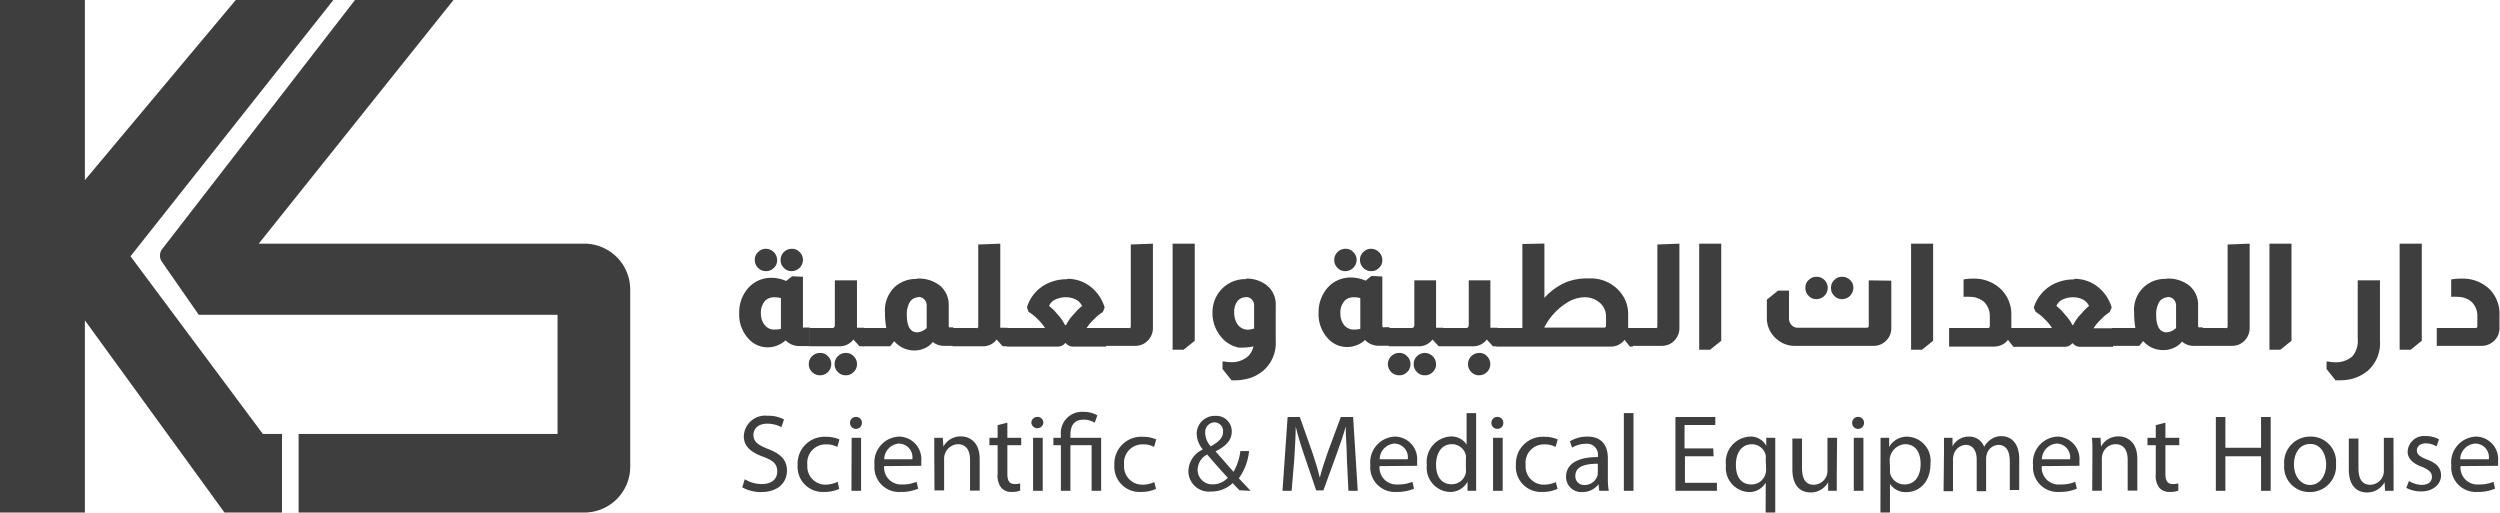 <svg xmlns="http://www.w3.org/2000/svg" viewBox="0 0 243.88 50"><defs><style>.cls-1{fill:#3e3e3e;}</style></defs><title>SMEH- Web- Dark</title><g id="Layer_2" data-name="Layer 2"><g id="Layer_1-2" data-name="Layer 1"><path class="cls-1" d="M0,0H8.28V17.57L23,0h9.52L12.73,25,25.64,42.33h1.87V50H21.9L8.28,31.25V50H0Z"/><path class="cls-1" d="M34.63,0h9.61l-19,23.77H57a4.48,4.48,0,0,1,4.48,4.48V45.52A4.48,4.48,0,0,1,57,50H29.13V42.33H54.39V30.71h-35l-3.58-5.15a1.05,1.05,0,0,1,0-1.25Z"/><path class="cls-1" d="M77.24,24.27a1,1,0,0,1,.81.37,1,1,0,0,1,.28.72,1.11,1.11,0,0,1-1.09,1.09,1,1,0,0,1-.81-.36,1,1,0,0,1-.28-.73,1.06,1.06,0,0,1,.36-.81,1.09,1.09,0,0,1,.73-.28M75.55,29a1.31,1.31,0,0,0-.83.26,1.7,1.7,0,0,0-.49,1.32,1.72,1.72,0,0,0,.38,1.14,1.17,1.17,0,0,0,.81.43l.18,0a2.47,2.47,0,0,0,.58-.07v-3a2.47,2.47,0,0,0-.63-.08m-.83-4.73a1.11,1.11,0,0,1,1.09,1.09,1,1,0,0,1-.36.81,1,1,0,0,1-.73.28,1.06,1.06,0,0,1-.81-.36,1.09,1.09,0,0,1-.28-.73,1,1,0,0,1,.37-.81,1,1,0,0,1,.72-.28M78.33,27v4.81a.24.24,0,0,0,0,.14.29.29,0,0,0,.17,0H79v1.81H77.92a1.84,1.84,0,0,1-1.28-.56,2.52,2.52,0,0,1-.79.49,2.28,2.28,0,0,1-.9.19,2.48,2.48,0,0,1-1.76-.66,3.47,3.47,0,0,1-1.08-2.66,3.6,3.6,0,0,1,.8-2.37,3,3,0,0,1,2.37-1.09,3.59,3.59,0,0,1,1.41.31l.58-.46Z"/><path class="cls-1" d="M82.51,34.43a1,1,0,0,1,.81.37,1,1,0,0,1,.28.72,1,1,0,0,1-.37.81,1,1,0,0,1-.72.28,1,1,0,0,1-.81-.36,1,1,0,0,1-.28-.73,1.06,1.06,0,0,1,.36-.81,1.07,1.07,0,0,1,.73-.28m1.09-7.08v4.5a.57.57,0,0,0,0,.12h.7v1.81h-.45l-.6-.66h0a1.65,1.65,0,0,1-1.36.66H78.94V32h2.22a.23.23,0,0,0,.21-.08.26.26,0,0,0,.07-.2V27.35ZM80,34.43a1,1,0,0,1,.81.37,1,1,0,0,1,.28.72A1.09,1.09,0,0,1,80,36.61a1.08,1.08,0,0,1-.82-.36,1,1,0,0,1-.28-.73,1.06,1.06,0,0,1,.36-.81,1.12,1.12,0,0,1,.74-.28"/><path class="cls-1" d="M89.58,29a1,1,0,0,0-.9.61,2.38,2.38,0,0,0-.22,1.07q0,1.71,1,1.74a1.46,1.46,0,0,0,.94-.42V29.79a.87.87,0,0,0-.21-.56.8.8,0,0,0-.63-.26m-.1-1.79a3.33,3.33,0,0,1,2.22.67,2.42,2.42,0,0,1,.87,1.94v2a.24.24,0,0,0,.05.14.34.34,0,0,0,.17,0H93v1.81h-.85A1.71,1.71,0,0,1,91,33.36a2,2,0,0,1-.79.61,2.37,2.37,0,0,1-1,.22,2.55,2.55,0,0,1-1.95-.88h-.05l-.37.47H84.2V32h2.26a8.12,8.12,0,0,1-.13-1.52,3.15,3.15,0,0,1,1-2.53,3.11,3.11,0,0,1,2.1-.74"/><path class="cls-1" d="M97.58,23.77v8.08a.74.74,0,0,0,0,.12h.68v1.81h-.45l-.58-.66h0a1.65,1.65,0,0,1-1.36.66H92.92V32h2.32a.19.19,0,0,0,.12,0,.18.18,0,0,0,.07-.15v-8Z"/><path class="cls-1" d="M104,29a2.3,2.3,0,0,0-1,.2,1.14,1.14,0,0,0-.66.65,4.3,4.3,0,0,1,.8.79,4.22,4.22,0,0,1,.75,1.07H104a4.14,4.14,0,0,1,.83-1.14,4.26,4.26,0,0,1,.73-.72,1.39,1.39,0,0,0-.79-.71A2.11,2.11,0,0,0,104,29m.1-1.8a3.62,3.62,0,0,1,2.07.61A4,4,0,0,1,107.76,30l-.18.44a4.31,4.31,0,0,0-.84.69A4.37,4.37,0,0,0,106,32h1.9v1.81h-3.29a.89.89,0,0,1-.64-.34h-.06a.92.92,0,0,1-.68.34h-5V32h3.71a4.25,4.25,0,0,0-.73-.88,4.43,4.43,0,0,0-.87-.7l-.16-.44a3.8,3.8,0,0,1,1.81-2.23,4.37,4.37,0,0,1,2.14-.51"/><path class="cls-1" d="M112.47,23.77V32a1.7,1.7,0,0,1-.4,1.11,1.67,1.67,0,0,1-1.34.63H107.8V32h2.32a.17.17,0,0,0,.12,0,.18.18,0,0,0,.07-.15v-8Z"/><path class="cls-1" d="M116.55,23.77v9.47l-1.09.88h-1.07V23.77Z"/><path class="cls-1" d="M121.55,29a1,1,0,0,0-.84.39,1.68,1.68,0,0,0-.31,1.07,2.05,2.05,0,0,0,.25,1.06,1.21,1.21,0,0,0,.7.58,1.1,1.1,0,0,0,.37.06,2.2,2.2,0,0,0,.62-.11V29.81a.78.78,0,0,0-.23-.6.74.74,0,0,0-.56-.23m0-1.8a3.15,3.15,0,0,1,1.9.56,2.36,2.36,0,0,1,1,2.05v3.45a3.56,3.56,0,0,1-1.15,2.86,3.82,3.82,0,0,1-1.8.89,4.64,4.64,0,0,1-1,.11l-.36,0-.88-1.1v-.74l.15,0a4.14,4.14,0,0,0,.64.07,2.4,2.4,0,0,0,1.75-.62,2.07,2.07,0,0,0,.48-.92,4,4,0,0,1-.87.11,3.83,3.83,0,0,1-.6,0,3,3,0,0,1-1.9-1.32,3.52,3.52,0,0,1-.63-2,3.3,3.3,0,0,1,.87-2.35,3.19,3.19,0,0,1,2.41-1"/><path class="cls-1" d="M133.76,24.27a1.11,1.11,0,0,1,1.09,1.09,1,1,0,0,1-.36.81,1,1,0,0,1-.73.28,1.06,1.06,0,0,1-.81-.36,1.09,1.09,0,0,1-.28-.73,1,1,0,0,1,.37-.81,1,1,0,0,1,.72-.28M132.07,29a1.28,1.28,0,0,0-.82.26,1.66,1.66,0,0,0-.49,1.32,1.72,1.72,0,0,0,.37,1.14,1.21,1.21,0,0,0,.82.43l.18,0a2.46,2.46,0,0,0,.57-.07v-3a2.37,2.37,0,0,0-.63-.08m-.82-4.73a1,1,0,0,1,.81.37,1,1,0,0,1,.28.72,1.11,1.11,0,0,1-1.09,1.09,1,1,0,0,1-.81-.36,1,1,0,0,1-.28-.73,1.06,1.06,0,0,1,.36-.81,1.09,1.09,0,0,1,.73-.28m3.6,2.7v4.81a.2.2,0,0,0,.06.14.26.26,0,0,0,.17,0h.47v1.81h-1.1a1.84,1.84,0,0,1-1.29-.56,2.36,2.36,0,0,1-.78.49,2.32,2.32,0,0,1-.91.19,2.48,2.48,0,0,1-1.76-.66,3.47,3.47,0,0,1-1.08-2.66,3.65,3.65,0,0,1,.8-2.37,3,3,0,0,1,2.38-1.09,3.67,3.67,0,0,1,1.41.31l.57-.46Z"/><path class="cls-1" d="M139,34.43a1.11,1.11,0,0,1,1.09,1.09,1,1,0,0,1-.36.81,1,1,0,0,1-.73.28,1,1,0,0,1-.81-.36,1,1,0,0,1-.28-.73,1.06,1.06,0,0,1,.36-.81,1.09,1.09,0,0,1,.73-.28m1.09-7.08v4.5a.57.57,0,0,0,0,.12h.7v1.81h-.44l-.61-.66h0a1.62,1.62,0,0,1-1.35.66h-2.92V32h2.22a.25.25,0,0,0,.21-.08.3.3,0,0,0,.07-.2V27.35Zm-3.59,7.08a1,1,0,0,1,.81.37,1,1,0,0,1,.28.72,1,1,0,0,1-.36.81,1,1,0,0,1-.73.28,1.09,1.09,0,0,1-1.11-1.09,1.07,1.07,0,0,1,.37-.81,1.08,1.08,0,0,1,.74-.28"/><path class="cls-1" d="M144.3,34.43a1,1,0,0,1,.81.37,1.09,1.09,0,0,1-.81,1.81,1,1,0,0,1-.81-.36,1,1,0,0,1-.28-.73,1.06,1.06,0,0,1,.36-.81,1.09,1.09,0,0,1,.73-.28m1.09-7.08v4.5a.57.57,0,0,0,0,.12h.69v1.81h-.44l-.6-.66h0a1.64,1.64,0,0,1-1.35.66h-2.94V32H143a.25.25,0,0,0,.21-.08.35.35,0,0,0,.07-.2V27.35Z"/><path class="cls-1" d="M154.58,29a3.32,3.32,0,0,0-1.77.56,6.17,6.17,0,0,0-2.17,2.4h5.83c.13,0,.2-.06.2-.19v-.9a1.73,1.73,0,0,0-.77-1.46,2.18,2.18,0,0,0-1.32-.41m-3.92-5.24v5.3a6,6,0,0,1,2.19-1.56,5.66,5.66,0,0,1,2-.34h.46a3.72,3.72,0,0,1,2.76,1.35,3.3,3.3,0,0,1,.76,2.12V32h.45v1.81H159l-.52-.66h0a1.67,1.67,0,0,1-1.36.66H146V32h2.51v-8.2Z"/><path class="cls-1" d="M163.83,23.77V32a1.75,1.75,0,0,1-.39,1.11,1.67,1.67,0,0,1-1.34.63h-2.93V32h2.32a.19.19,0,0,0,.12,0,.18.18,0,0,0,.07-.15v-8Z"/><path class="cls-1" d="M167.91,23.77v9.47l-1.09.88h-1.06V23.77Z"/><path class="cls-1" d="M179.71,27a1.06,1.06,0,0,1,.81.36,1,1,0,0,1,.28.73,1.11,1.11,0,0,1-1.09,1.09,1,1,0,0,1-.81-.36,1,1,0,0,1-.28-.73,1,1,0,0,1,.36-.81,1,1,0,0,1,.73-.28m-2.5,0a1.06,1.06,0,0,1,.81.36,1.09,1.09,0,0,1,.28.73,1.11,1.11,0,0,1-1.09,1.09,1,1,0,0,1-.81-.36,1,1,0,0,1-.28-.73,1,1,0,0,1,.36-.81,1,1,0,0,1,.73-.28m7.29.38V32a1.67,1.67,0,0,1-.4,1.12,1.7,1.7,0,0,1-1.33.62h-7.69a2.59,2.59,0,0,1-1.72-.63,2.63,2.63,0,0,1-1-2.09V29.23l1.09-.88h1.07v2.71a.91.91,0,0,0,.29.69.81.81,0,0,0,.56.22h6.73c.13,0,.2-.06.2-.19V27.35Z"/><path class="cls-1" d="M188.58,23.77v9.47l-1.09.88h-1.06V23.77Z"/><path class="cls-1" d="M192.51,27.18a3.74,3.74,0,0,1,2.65,1,3.4,3.4,0,0,1,1.05,2.56V32h.36v1.81h-.18l-.51-.66h0a1.94,1.94,0,0,1-.22.25,1.8,1.8,0,0,1-1.1.41h-4.42V32h3.77c.13,0,.2-.06.2-.19v-.91a1.93,1.93,0,0,0-.56-1.45,1.88,1.88,0,0,0-.61-.35,1.84,1.84,0,0,0-.72-.14,3.91,3.91,0,0,0-.67,0V27.26a5.19,5.19,0,0,1,1-.08"/><path class="cls-1" d="M202.26,29a2.38,2.38,0,0,0-1,.2,1.15,1.15,0,0,0-.65.65,4.34,4.34,0,0,1,.79.79,4.06,4.06,0,0,1,.76,1.07h.08a4.14,4.14,0,0,1,.83-1.14,4.29,4.29,0,0,1,.72-.72,1.34,1.34,0,0,0-.78-.71,2.11,2.11,0,0,0-.77-.14m.1-1.8a3.67,3.67,0,0,1,2.07.61A4,4,0,0,1,206,30l-.19.44a4.65,4.65,0,0,0-.83.69,4.84,4.84,0,0,0-.75.89h1.9v1.81h-3.28a.89.89,0,0,1-.64-.34h-.06a.92.92,0,0,1-.68.34h-5V32h3.71a4.6,4.6,0,0,0-.73-.88,4.43,4.43,0,0,0-.87-.7L198.4,30a3.85,3.85,0,0,1,1.82-2.23,4.37,4.37,0,0,1,2.14-.51"/><path class="cls-1" d="M211.46,29a1,1,0,0,0-.9.61,2.38,2.38,0,0,0-.22,1.07q0,1.71,1,1.74a1.46,1.46,0,0,0,.94-.42V29.79a.87.87,0,0,0-.21-.56.8.8,0,0,0-.63-.26m-.1-1.79a3.33,3.33,0,0,1,2.22.67,2.42,2.42,0,0,1,.87,1.94v2a.24.24,0,0,0,.05.14.34.34,0,0,0,.17,0h.23v1.81H214a1.71,1.71,0,0,1-1.14-.42,2,2,0,0,1-.79.61,2.37,2.37,0,0,1-1,.22,2.55,2.55,0,0,1-2-.88h0l-.38.47h-2.64V32h2.26a8.21,8.21,0,0,1-.12-1.52,3,3,0,0,1,3.14-3.27"/><path class="cls-1" d="M219.46,23.77V32a1.75,1.75,0,0,1-.39,1.11,1.67,1.67,0,0,1-1.34.63H214.8V32h2.32a.19.19,0,0,0,.12,0,.18.18,0,0,0,.07-.15v-8Z"/><path class="cls-1" d="M223.54,23.77v9.47l-1.09.88h-1.06V23.77Z"/><path class="cls-1" d="M232.17,27.35v5.89A3.56,3.56,0,0,1,231,36.15a4.08,4.08,0,0,1-1.69.84,5.37,5.37,0,0,1-1.09.11l-.38,0-.88-1.1v-.73l.16,0a4,4,0,0,0,.64.07,2.43,2.43,0,0,0,1.72-.58A2.36,2.36,0,0,0,230,33V27.35Z"/><path class="cls-1" d="M236.25,23.77v9.47l-1.09.88h-1.07V23.77Z"/><path class="cls-1" d="M240.17,27.18a3.76,3.76,0,0,1,2.66,1,3.4,3.4,0,0,1,1,2.56V32a1.66,1.66,0,0,1-.56,1.28,1.73,1.73,0,0,1-1.18.46h-4.38V32h3.77a.17.17,0,0,0,.19-.19v-.91a1.89,1.89,0,0,0-.56-1.45,1.83,1.83,0,0,0-.6-.35,1.92,1.92,0,0,0-.72-.14,3.84,3.84,0,0,0-.67,0V27.26a5.08,5.08,0,0,1,1-.08"/><path class="cls-1" d="M72.65,46.75a3.22,3.22,0,0,0,1.66.47c1,0,1.51-.5,1.51-1.23s-.38-1.06-1.36-1.43c-1.17-.42-1.9-1-1.9-2a2.08,2.08,0,0,1,2.33-2,3.15,3.15,0,0,1,1.59.36l-.25.75a3,3,0,0,0-1.37-.34c-1,0-1.36.59-1.36,1.08,0,.68.44,1,1.43,1.39,1.22.47,1.84,1.06,1.84,2.12S76,48,74.25,48a3.69,3.69,0,0,1-1.84-.46Z"/><path class="cls-1" d="M81.87,47.69a3.46,3.46,0,0,1-1.49.3,2.45,2.45,0,0,1-2.57-2.64,2.62,2.62,0,0,1,2.78-2.74,3.15,3.15,0,0,1,1.3.26l-.21.73a2.18,2.18,0,0,0-1.09-.25,1.79,1.79,0,0,0-1.83,2,1.77,1.77,0,0,0,1.79,1.93A2.82,2.82,0,0,0,81.71,47Z"/><path class="cls-1" d="M83.08,42.71H84v5.17h-.94Zm1-1.45a.58.58,0,0,1-1.16,0,.57.57,0,0,1,.59-.59.56.56,0,0,1,.57.59"/><path class="cls-1" d="M89,44.8a1.34,1.34,0,0,0-1.3-1.53,1.55,1.55,0,0,0-1.44,1.53Zm-2.75.67A1.65,1.65,0,0,0,88,47.26,3.4,3.4,0,0,0,89.41,47l.16.67a4.15,4.15,0,0,1-1.72.32,2.4,2.4,0,0,1-2.54-2.61,2.51,2.51,0,0,1,2.42-2.79A2.2,2.2,0,0,1,89.87,45a3.94,3.94,0,0,1,0,.44Z"/><path class="cls-1" d="M91.14,44.11c0-.53,0-1,0-1.4h.83l.06.86h0a1.89,1.89,0,0,1,1.71-1c.71,0,1.83.43,1.83,2.2v3.09h-.94v-3c0-.83-.31-1.53-1.2-1.53a1.41,1.41,0,0,0-1.33,1.4v3.11h-.94Z"/><path class="cls-1" d="M98.27,41.23v1.48h1.35v.72H98.27v2.79c0,.64.18,1,.71,1a2.23,2.23,0,0,0,.54-.06l0,.7a2.17,2.17,0,0,1-.83.13,1.3,1.3,0,0,1-1-.39,1.91,1.91,0,0,1-.37-1.35V43.43h-.8v-.72h.8V41.47Z"/><path class="cls-1" d="M100.78,42.71h.94v5.17h-.94Zm1-1.45a.59.59,0,0,1-1.17,0,.58.58,0,0,1,.59-.59.56.56,0,0,1,.58.59"/><path class="cls-1" d="M103.49,47.88V43.43h-.73v-.72h.73v-.28a2.07,2.07,0,0,1,2.25-2.25,2.58,2.58,0,0,1,1.31.34l-.26.72a2,2,0,0,0-1.09-.3c-1,0-1.28.69-1.28,1.51v.26h3v5.17h-.93V43.43h-2.07v4.45Z"/><path class="cls-1" d="M112.77,47.69a3.4,3.4,0,0,1-1.48.3,2.46,2.46,0,0,1-2.58-2.64,2.62,2.62,0,0,1,2.78-2.74,3.07,3.07,0,0,1,1.3.26l-.21.73a2.15,2.15,0,0,0-1.09-.25,1.79,1.79,0,0,0-1.83,2,1.77,1.77,0,0,0,1.8,1.93,2.81,2.81,0,0,0,1.15-.25Z"/><path class="cls-1" d="M117.57,42.25a2,2,0,0,0,.54,1.29c.73-.41,1.2-.8,1.2-1.41a.85.85,0,0,0-.83-.93.94.94,0,0,0-.91,1m2.19,4.39c-.43-.47-1.23-1.34-2-2.26a1.74,1.74,0,0,0-.93,1.46,1.42,1.42,0,0,0,1.47,1.46,2,2,0,0,0,1.49-.66m1.13,1.24c-.2-.2-.4-.4-.67-.7a3,3,0,0,1-2.11.82,2,2,0,0,1-2.21-2,2.36,2.36,0,0,1,1.41-2.1v0a2.49,2.49,0,0,1-.6-1.5,1.75,1.75,0,0,1,1.83-1.78,1.5,1.5,0,0,1,1.59,1.53c0,.76-.44,1.36-1.58,1.93v0l1.75,2A5.37,5.37,0,0,0,121,44h.85a5.5,5.5,0,0,1-1,2.66L122,47.88Z"/><path class="cls-1" d="M131.39,44.72c0-1-.12-2.21-.11-3.11h0c-.24.84-.54,1.74-.91,2.74l-1.27,3.49h-.7l-1.17-3.43c-.34-1-.63-1.94-.83-2.8h0c0,.9-.08,2.11-.14,3.19L126,47.88h-.89l.5-7.2h1.19l1.23,3.48c.3.89.54,1.68.72,2.43h0c.19-.73.44-1.52.76-2.43l1.29-3.48H132l.45,7.2h-.91Z"/><path class="cls-1" d="M137.33,44.8a1.34,1.34,0,0,0-1.3-1.53,1.55,1.55,0,0,0-1.44,1.53Zm-2.75.67a1.65,1.65,0,0,0,1.77,1.79,3.4,3.4,0,0,0,1.43-.26l.16.67a4.19,4.19,0,0,1-1.72.32,2.4,2.4,0,0,1-2.54-2.61,2.51,2.51,0,0,1,2.42-2.79A2.2,2.2,0,0,1,138.24,45a3.94,3.94,0,0,1,0,.44Z"/><path class="cls-1" d="M143,44.82a1.81,1.81,0,0,0,0-.4,1.39,1.39,0,0,0-1.36-1.09c-1,0-1.55.86-1.55,2s.51,1.91,1.53,1.91A1.41,1.41,0,0,0,143,46.12a1.78,1.78,0,0,0,0-.41ZM144,40.3v6.25c0,.46,0,1,0,1.33h-.84l0-.89h0a1.9,1.9,0,0,1-1.76,1,2.36,2.36,0,0,1-2.21-2.63,2.48,2.48,0,0,1,2.32-2.78,1.75,1.75,0,0,1,1.56.79h0V40.3Z"/><path class="cls-1" d="M145.65,42.71h.94v5.17h-.94Zm1-1.45a.55.55,0,0,1-.59.57.55.55,0,0,1-.57-.57.57.57,0,0,1,.59-.59.56.56,0,0,1,.57.59"/><path class="cls-1" d="M151.94,47.69a3.46,3.46,0,0,1-1.49.3,2.45,2.45,0,0,1-2.57-2.64,2.62,2.62,0,0,1,2.78-2.74,3.11,3.11,0,0,1,1.3.26l-.21.73a2.18,2.18,0,0,0-1.09-.25,1.79,1.79,0,0,0-1.83,2,1.77,1.77,0,0,0,1.8,1.93,2.81,2.81,0,0,0,1.15-.25Z"/><path class="cls-1" d="M155.87,45.24c-1,0-2.19.16-2.19,1.17a.84.84,0,0,0,.89.9,1.29,1.29,0,0,0,1.25-.87,1,1,0,0,0,.05-.3Zm.14,2.64-.07-.65h0a1.93,1.93,0,0,1-1.59.77,1.48,1.48,0,0,1-1.58-1.48c0-1.25,1.11-1.94,3.11-1.93v-.1a1.07,1.07,0,0,0-1.17-1.2,2.6,2.6,0,0,0-1.35.38l-.21-.62a3.24,3.24,0,0,1,1.7-.46c1.58,0,2,1.08,2,2.12v1.93a6.68,6.68,0,0,0,.09,1.24Z"/><path class="cls-1" d="M158.41,40.3h.94v7.58h-.94Z"/><path class="cls-1" d="M167.17,44.51h-2.8V47.1h3.12v.78h-4.05v-7.2h3.89v.78h-3v2.28h2.8Z"/><path class="cls-1" d="M172.25,44.81a1.75,1.75,0,0,0,0-.4,1.37,1.37,0,0,0-1.35-1.07c-1,0-1.56.82-1.56,2s.49,1.92,1.53,1.92a1.41,1.41,0,0,0,1.35-1,1.69,1.69,0,0,0,.07-.45Zm0,2.27h0a1.84,1.84,0,0,1-1.69.92,2.36,2.36,0,0,1-2.19-2.62,2.48,2.48,0,0,1,2.34-2.79,1.7,1.7,0,0,1,1.59.9h0l0-.78h.88c0,.44,0,.89,0,1.42V50h-.94Z"/><path class="cls-1" d="M179.18,46.47c0,.54,0,1,0,1.41h-.84l0-.84h0a1.93,1.93,0,0,1-1.71,1c-.81,0-1.78-.45-1.78-2.26v-3h.94v2.86c0,1,.3,1.65,1.15,1.65a1.37,1.37,0,0,0,1.24-.85,1.46,1.46,0,0,0,.09-.48V42.71h.94Z"/><path class="cls-1" d="M180.84,42.71h.94v5.17h-.94Zm1-1.45a.58.58,0,0,1-1.16,0,.57.57,0,0,1,.58-.59.56.56,0,0,1,.58.59"/><path class="cls-1" d="M184.38,45.78a2.11,2.11,0,0,0,0,.38,1.44,1.44,0,0,0,1.41,1.1c1,0,1.57-.81,1.57-2s-.54-1.93-1.53-1.93a1.61,1.61,0,0,0-1.49,1.55Zm-.93-1.38c0-.66,0-1.2,0-1.69h.84l0,.89h0a2,2,0,0,1,1.83-1,2.35,2.35,0,0,1,2.2,2.63c0,1.86-1.14,2.78-2.36,2.78a1.82,1.82,0,0,1-1.59-.81h0V50h-.93Z"/><path class="cls-1" d="M189.64,44.11c0-.53,0-1,0-1.4h.83l0,.83h0a1.79,1.79,0,0,1,1.63-.95,1.53,1.53,0,0,1,1.46,1h0a2,2,0,0,1,.58-.67,1.73,1.73,0,0,1,1.14-.37c.69,0,1.7.45,1.7,2.25v3h-.92V45c0-1-.36-1.6-1.12-1.6a1.22,1.22,0,0,0-1.11.86,1.65,1.65,0,0,0-.08.47v3.19h-.92v-3.1c0-.82-.36-1.42-1.07-1.42a1.29,1.29,0,0,0-1.17.94,1.39,1.39,0,0,0-.07.46v3.12h-.92Z"/><path class="cls-1" d="M201.94,44.8a1.34,1.34,0,0,0-1.31-1.53,1.56,1.56,0,0,0-1.44,1.53Zm-2.76.67A1.65,1.65,0,0,0,201,47.26a3.45,3.45,0,0,0,1.44-.26l.16.67a4.19,4.19,0,0,1-1.72.32,2.41,2.41,0,0,1-2.55-2.61,2.51,2.51,0,0,1,2.43-2.79A2.2,2.2,0,0,1,202.85,45a3.52,3.52,0,0,1,0,.44Z"/><path class="cls-1" d="M204.12,44.11c0-.53,0-1-.05-1.4h.84l.05.86h0a1.9,1.9,0,0,1,1.71-1c.72,0,1.83.43,1.83,2.2v3.09h-.94v-3c0-.83-.31-1.53-1.2-1.53a1.33,1.33,0,0,0-1.26,1,1.35,1.35,0,0,0-.06.43v3.11h-.94Z"/><path class="cls-1" d="M211.24,41.23v1.48h1.35v.72h-1.35v2.79c0,.64.19,1,.71,1a2.26,2.26,0,0,0,.55-.06l0,.7a2.2,2.2,0,0,1-.84.13,1.32,1.32,0,0,1-1-.39,1.91,1.91,0,0,1-.36-1.35V43.43h-.81v-.72h.81V41.47Z"/><path class="cls-1" d="M217.09,40.68v3h3.48v-3h.94v7.2h-.94V44.51h-3.48v3.37h-.93v-7.2Z"/><path class="cls-1" d="M223.78,45.31c0,1.13.65,2,1.57,2s1.57-.85,1.57-2c0-.88-.44-2-1.55-2s-1.59,1-1.59,2m4.1-.06A2.53,2.53,0,0,1,225.3,48a2.45,2.45,0,0,1-2.47-2.66,2.53,2.53,0,0,1,2.56-2.75,2.45,2.45,0,0,1,2.49,2.66"/><path class="cls-1" d="M233.5,46.47c0,.54,0,1,0,1.41h-.83l-.05-.84h0a1.93,1.93,0,0,1-1.71,1c-.81,0-1.78-.45-1.78-2.26v-3h.94v2.86c0,1,.3,1.65,1.15,1.65a1.35,1.35,0,0,0,1.24-.85,1.24,1.24,0,0,0,.09-.48V42.71h.94Z"/><path class="cls-1" d="M235,46.92a2.49,2.49,0,0,0,1.24.38c.68,0,1-.35,1-.77s-.26-.7-1-1c-.93-.34-1.37-.85-1.37-1.47a1.6,1.6,0,0,1,1.79-1.52,2.6,2.6,0,0,1,1.27.32l-.24.69a2,2,0,0,0-1.05-.3c-.56,0-.87.32-.87.7s.31.62,1,.88c.9.34,1.36.79,1.36,1.56s-.7,1.55-1.93,1.55a3,3,0,0,1-1.46-.35Z"/><path class="cls-1" d="M242.79,44.8a1.34,1.34,0,0,0-1.31-1.53A1.56,1.56,0,0,0,240,44.8Zm-2.76.67a1.65,1.65,0,0,0,1.77,1.79,3.45,3.45,0,0,0,1.44-.26l.16.67a4.24,4.24,0,0,1-1.73.32,2.4,2.4,0,0,1-2.54-2.61,2.51,2.51,0,0,1,2.43-2.79A2.19,2.19,0,0,1,243.69,45a3.94,3.94,0,0,1,0,.44Z"/></g></g></svg>